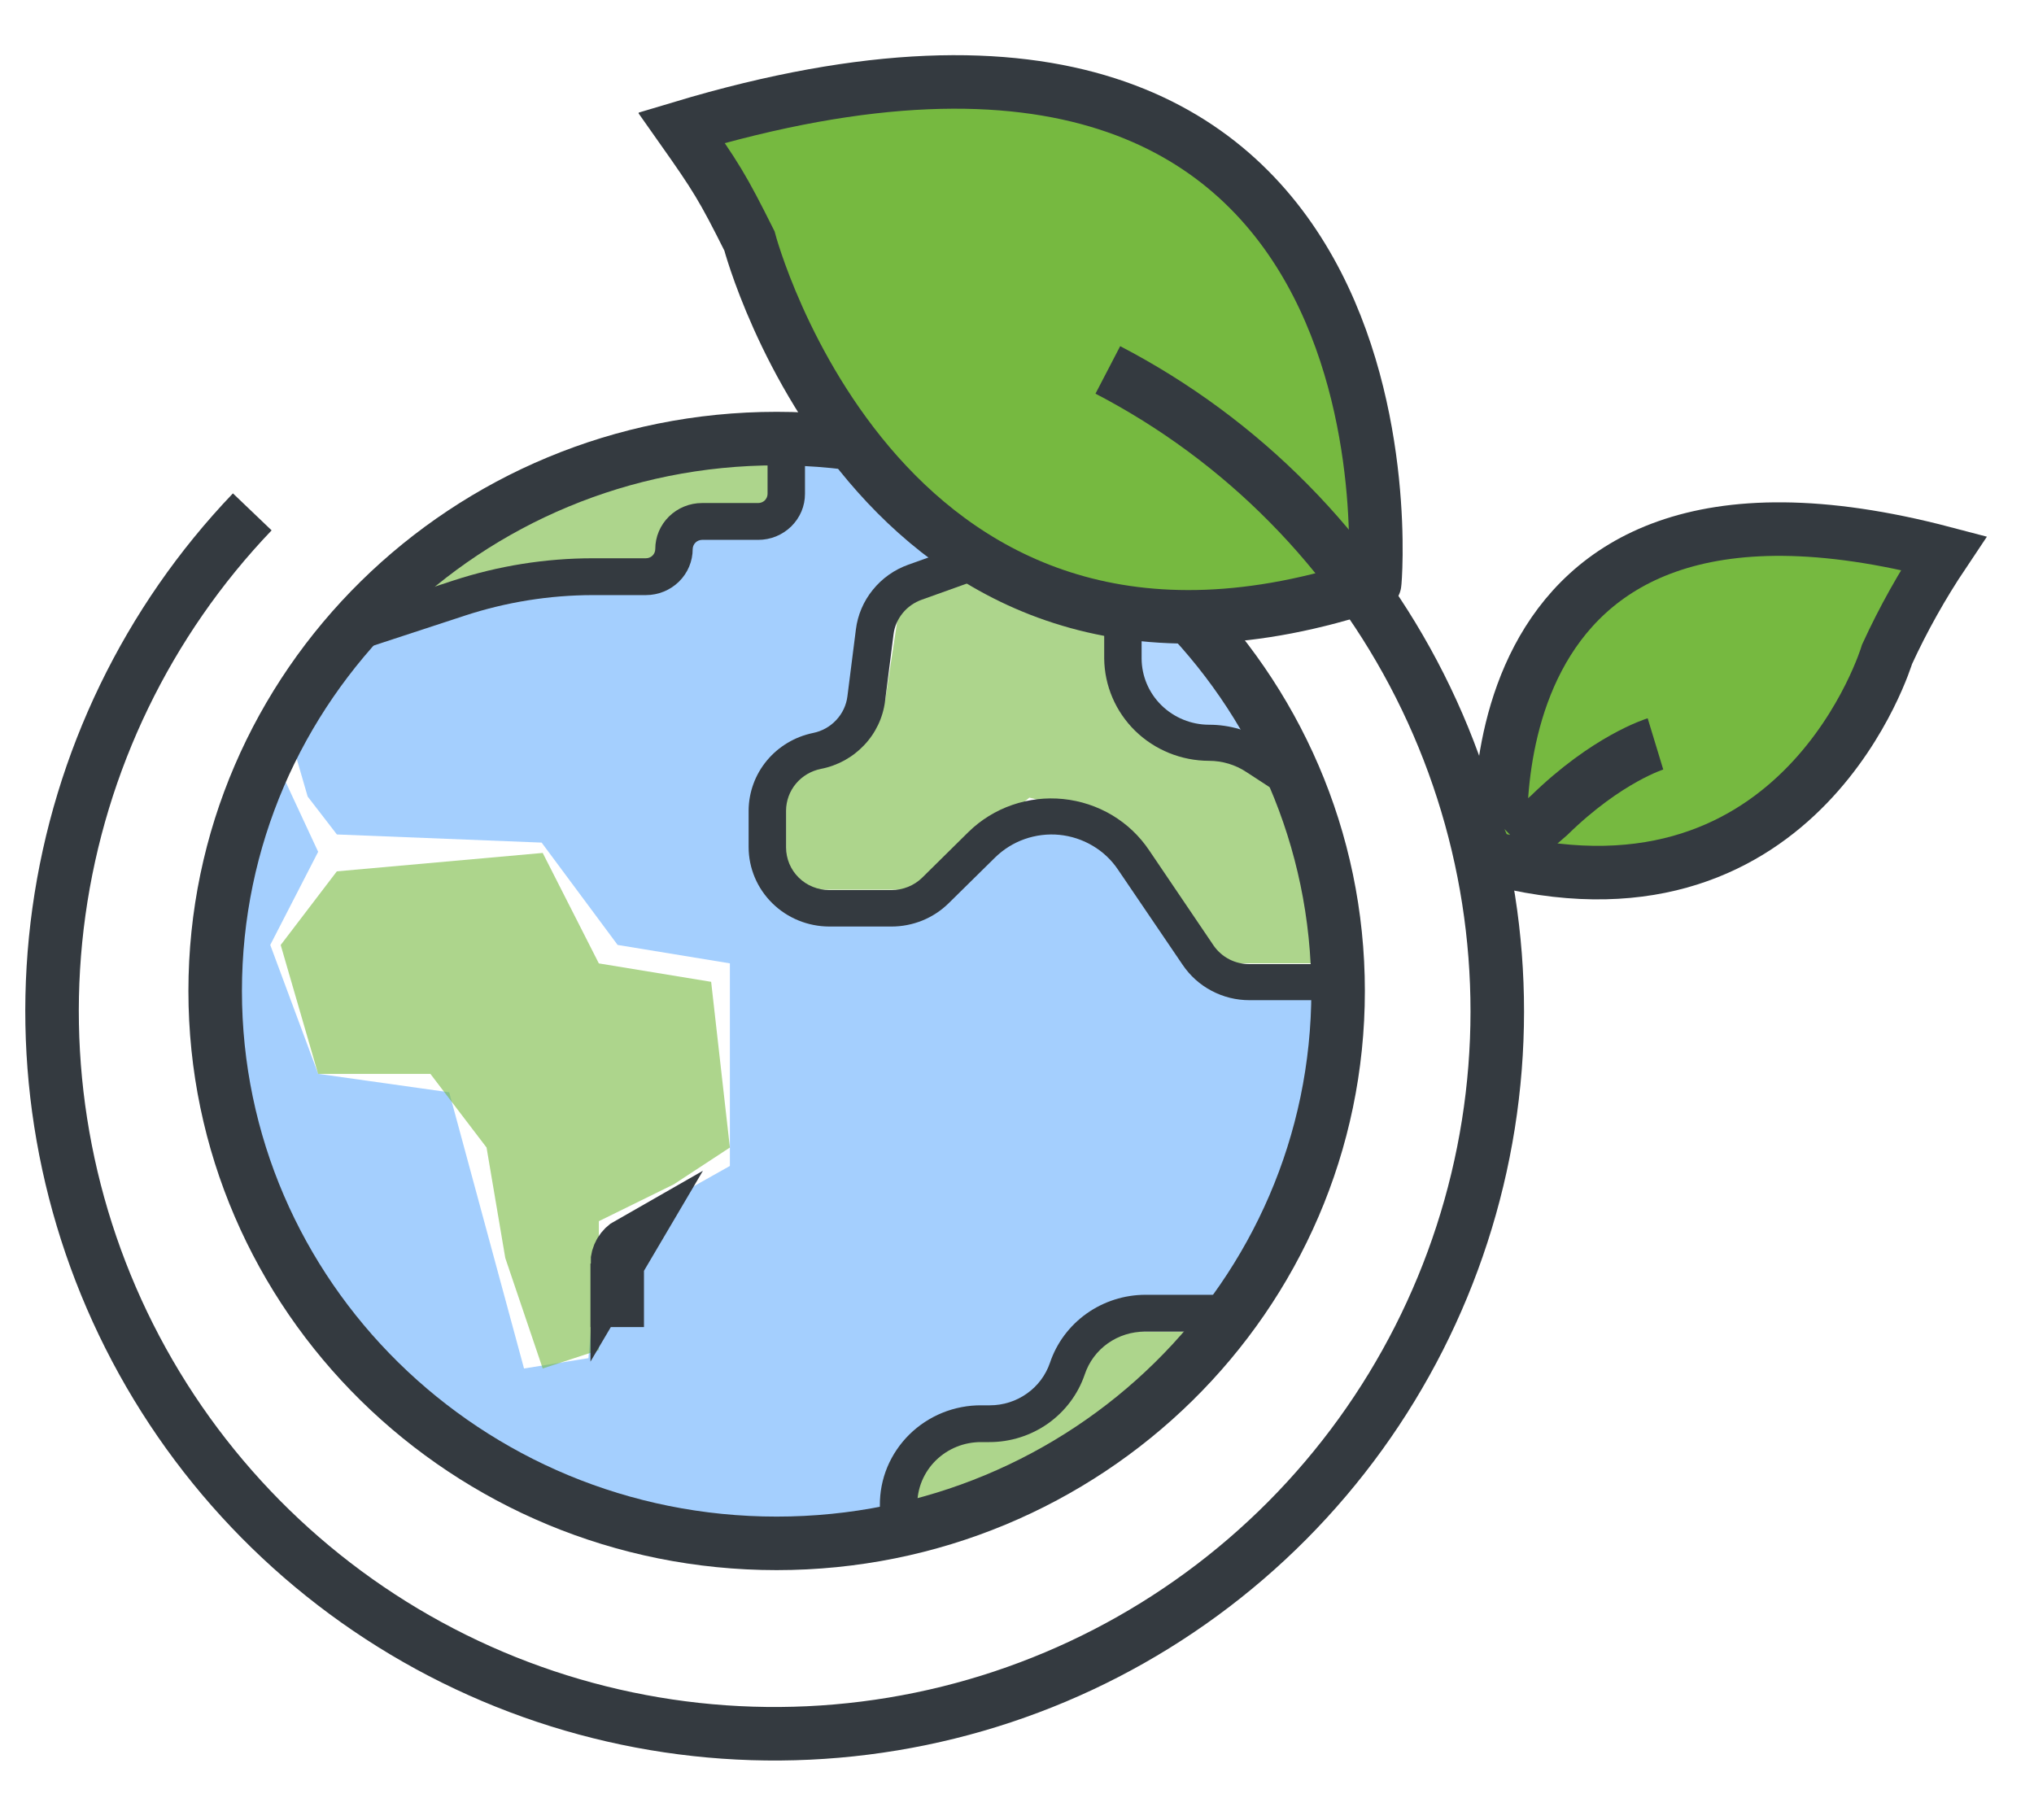 <svg width="38" height="34" viewBox="0 0 38 34" fill="none" xmlns="http://www.w3.org/2000/svg">
<g clip-path="url(#clip0_7944_11756)">
<path d="M24.804 18.494L22.727 18.322L21.329 16.278L19.93 15.246L18.532 15.59L17.483 16.966H16.084L14.336 16.622V14.902L15.035 13.87L15.539 13.678L16.084 13.182L16.434 11.462L17.483 10.774L19.581 9.742C19.581 9.742 16.783 8.022 15.035 8.366L14.336 9.742H12.937L12.392 10.774L9.091 11.118L6.448 11.786L5.399 13.678L5.748 14.882L6.294 15.59L10.119 15.742L11.539 17.654L13.636 17.998V21.783L11.189 23.159L10.993 25.374L9.79 25.567L8.392 20.407L5.944 20.062L5.049 17.654L5.944 15.914L5.224 14.366L4.699 15.226L4.545 16.278L4 19.182L5.245 23.159C5.245 23.159 7.343 26.599 9.441 27.631C9.441 27.631 15.734 29.351 16.783 28.319L17.133 26.943L17.832 26.599L19.581 26.255L20.434 24.686L22.727 24.535C22.727 24.535 25.504 20.902 24.804 18.494Z" fill="#8DC3FE" fill-opacity="0.8"/>
<path d="M21.33 10.774L23.68 13.85L21.68 13.527L20.98 11.806L21.33 10.774Z" fill="#9DCCFF" fill-opacity="0.8"/>
<path d="M13.286 18.343L11.188 17.999L10.139 15.935L6.293 16.279L5.244 17.655L5.943 20.063H8.041L9.09 21.439L9.44 23.503L10.139 25.567L11.188 25.223V22.815L12.587 22.127L13.636 21.439L13.286 18.343Z" fill="#76B940" fill-opacity="0.6"/>
<path d="M22.727 24.879H20.979C20.979 24.879 20.28 24.879 19.93 26.255L17.832 26.599L16.783 28.319H18.182L20.979 26.943L22.727 24.879Z" fill="#76B940" fill-opacity="0.6"/>
<path d="M20.63 10.086C20.63 10.086 20.63 12.838 21.329 13.526L23.776 14.214L24.825 17.998H22.727L20.63 15.246L19.231 14.902L17.133 16.622H14.685V14.558L16.535 13.099L16.784 11.462C16.784 11.462 18.532 10.086 20.63 10.086Z" fill="#76B940" fill-opacity="0.6"/>
<path d="M17.137 28.319H16.438V28.126C16.436 27.88 16.483 27.636 16.578 27.408C16.673 27.181 16.813 26.974 16.989 26.8C17.166 26.626 17.376 26.488 17.607 26.394C17.838 26.301 18.086 26.253 18.336 26.255H18.494C18.742 26.255 18.984 26.178 19.185 26.035C19.387 25.893 19.537 25.691 19.616 25.46C19.74 25.09 19.98 24.769 20.3 24.541C20.621 24.313 21.007 24.19 21.403 24.19H23.095V24.878H21.389C21.14 24.878 20.897 24.955 20.696 25.098C20.494 25.241 20.344 25.444 20.266 25.677C20.141 26.046 19.901 26.366 19.581 26.594C19.26 26.821 18.875 26.943 18.48 26.942H18.336C18.178 26.941 18.021 26.97 17.874 27.029C17.728 27.088 17.595 27.175 17.483 27.285C17.371 27.395 17.283 27.527 17.223 27.671C17.164 27.816 17.134 27.97 17.137 28.126V28.319Z" fill="#343A40"/>
<path d="M24.826 18.686H23.346C23.099 18.687 22.854 18.627 22.636 18.511C22.417 18.396 22.232 18.229 22.095 18.026L20.885 16.244C20.763 16.063 20.601 15.911 20.412 15.8C20.223 15.688 20.011 15.619 19.792 15.597C19.573 15.576 19.351 15.603 19.143 15.676C18.936 15.749 18.747 15.867 18.591 16.02L17.721 16.877C17.581 17.014 17.414 17.124 17.231 17.198C17.048 17.272 16.852 17.31 16.654 17.31H15.493C15.094 17.309 14.711 17.153 14.429 16.875C14.146 16.597 13.987 16.22 13.986 15.827V15.139C13.989 14.8 14.109 14.471 14.328 14.208C14.547 13.945 14.851 13.764 15.189 13.694C15.356 13.661 15.508 13.576 15.623 13.452C15.739 13.329 15.812 13.173 15.832 13.007L15.99 11.761C16.023 11.49 16.133 11.233 16.306 11.02C16.478 10.806 16.708 10.643 16.969 10.55L20.151 9.412L20.399 10.065L17.221 11.204C17.08 11.254 16.956 11.341 16.863 11.456C16.77 11.57 16.711 11.708 16.693 11.854L16.535 13.099C16.496 13.408 16.359 13.696 16.143 13.923C15.928 14.15 15.646 14.305 15.336 14.365C15.153 14.402 14.988 14.499 14.869 14.642C14.751 14.784 14.686 14.962 14.686 15.146V15.834C14.686 15.939 14.707 16.042 14.747 16.138C14.788 16.235 14.847 16.322 14.922 16.396C14.997 16.47 15.086 16.529 15.184 16.568C15.282 16.608 15.387 16.629 15.493 16.629H16.654C16.869 16.629 17.075 16.547 17.228 16.398L18.095 15.542C18.325 15.317 18.603 15.145 18.91 15.039C19.216 14.933 19.542 14.895 19.865 14.928C20.187 14.961 20.499 15.064 20.776 15.229C21.054 15.395 21.29 15.619 21.469 15.886L22.675 17.668C22.75 17.775 22.85 17.863 22.967 17.923C23.084 17.983 23.214 18.013 23.346 18.012H24.826V18.686Z" fill="#343A40"/>
<path d="M23.93 14.844L23.286 14.424C23.079 14.287 22.836 14.214 22.587 14.214C22.07 14.213 21.575 14.012 21.208 13.654C20.842 13.296 20.634 12.81 20.629 12.301V10.086L21.328 11.118V12.301C21.329 12.63 21.462 12.945 21.699 13.177C21.936 13.409 22.256 13.54 22.59 13.54C22.977 13.54 23.355 13.653 23.678 13.863L24.321 14.286L23.93 14.844Z" fill="#343A40"/>
<path d="M11.531 23.606C11.531 23.531 11.551 23.457 11.589 23.392C11.589 23.391 11.59 23.39 11.591 23.389C11.629 23.323 11.685 23.269 11.752 23.231L11.531 23.606ZM11.531 23.606V23.609V23.609V24.789V24.793V23.606Z" fill="#43BFA1" stroke="#343A40" strokeWidth="1.5"/>
<path d="M14.688 8.022L14.339 9.742H12.591L12.241 10.774L6.996 11.462C6.996 11.462 10.143 7.678 14.688 8.022Z" fill="#76B940" fill-opacity="0.6"/>
<path d="M6.759 12.133L6.539 11.479L8.469 10.846C9.31 10.571 10.191 10.43 11.078 10.43H12.067C12.113 10.43 12.158 10.412 12.191 10.38C12.223 10.347 12.242 10.304 12.242 10.258C12.242 10.03 12.334 9.811 12.498 9.65C12.662 9.489 12.884 9.398 13.116 9.398H14.165C14.211 9.398 14.256 9.38 14.289 9.348C14.321 9.315 14.34 9.272 14.34 9.226V8.022H15.039V9.226C15.039 9.339 15.017 9.451 14.973 9.555C14.929 9.659 14.864 9.754 14.783 9.834C14.702 9.914 14.605 9.977 14.499 10.021C14.393 10.064 14.28 10.086 14.165 10.086H13.116C13.07 10.087 13.026 10.105 12.993 10.137C12.961 10.169 12.942 10.213 12.941 10.258C12.941 10.486 12.849 10.705 12.685 10.866C12.521 11.027 12.299 11.118 12.067 11.118H11.078C10.266 11.119 9.46 11.248 8.689 11.5L6.759 12.133Z" fill="#343A40"/>
<path d="M14.509 28.834C20.302 28.834 24.999 24.214 24.999 18.514C24.999 12.814 20.302 8.194 14.509 8.194C8.716 8.194 4.02 12.814 4.02 18.514C4.02 24.214 8.716 28.834 14.509 28.834Z" stroke="#343A40" stroke-miterlimit="10"/>
<g clip-path="url(#clip1_7944_11756)">
<path d="M36.314 10.332C35.844 10.891 35.485 11.533 35.255 12.223C35.255 12.223 33.905 17.168 28.061 16.077C28.052 16.076 27.117 7.916 36.314 10.332Z" fill="#76B940"/>
<path d="M36.314 10.332C35.911 10.934 35.557 11.566 35.255 12.223C35.255 12.223 33.694 17.435 28.061 16.077C28.052 16.076 27.117 7.916 36.314 10.332Z" stroke="#343A40" strokeWidth="0.8" strokeLinecap="round" strokeLinejoin="round"/>
<path d="M30.928 13.898C30.928 13.898 30.024 14.173 28.94 15.234L28.379 15.72" stroke="#343A40" strokeWidth="0.8" strokeLinecap="round" strokeLinejoin="round"/>
</g>
<g clip-path="url(#clip2_7944_11756)">
<path d="M12.731 2.386C13.479 3.232 14.06 4.211 14.443 5.273C14.443 5.273 16.741 12.891 25.681 10.904C25.695 10.902 26.77 -1.828 12.731 2.386Z" fill="#76B940"/>
<path d="M12.731 2.386C13.377 3.302 13.501 3.5 14.001 4.5C14.001 4.5 16.502 14 25.681 10.904C25.695 10.902 26.77 -1.828 12.731 2.386Z" fill="#76B940" stroke="#343A40" strokeWidth="0.8" strokeLinecap="round" strokeLinejoin="round"/>
</g>
<path d="M20.697 6.911C23.211 8.218 25.25 10.282 26.526 12.812C27.802 15.342 28.25 18.209 27.806 21.007C27.361 23.806 26.048 26.393 24.052 28.404C22.055 30.414 19.477 31.746 16.682 32.209C13.887 32.673 11.017 32.246 8.478 30.988C5.939 29.73 3.861 27.705 2.537 25.2C1.213 22.695 0.711 19.836 1.101 17.03C1.492 14.224 2.755 11.611 4.713 9.563" stroke="#343A40" strokeLinecap="round" strokeLinejoin="round"/>
</g>
<defs>
<clipPath id="clip0_7944_11756">
<rect width="38" height="34" fill="white"/>
</clipPath>
<clipPath id="clip1_7944_11756">
<rect width="9" height="13" fill="white" transform="translate(38.016 7.386) rotate(79.942)"/>
</clipPath>
<clipPath id="clip2_7944_11756">
<rect width="11.78" height="16.132" fill="white" transform="translate(10.648 10.904) rotate(-81.692)"/>
</clipPath>
</defs>
</svg>
